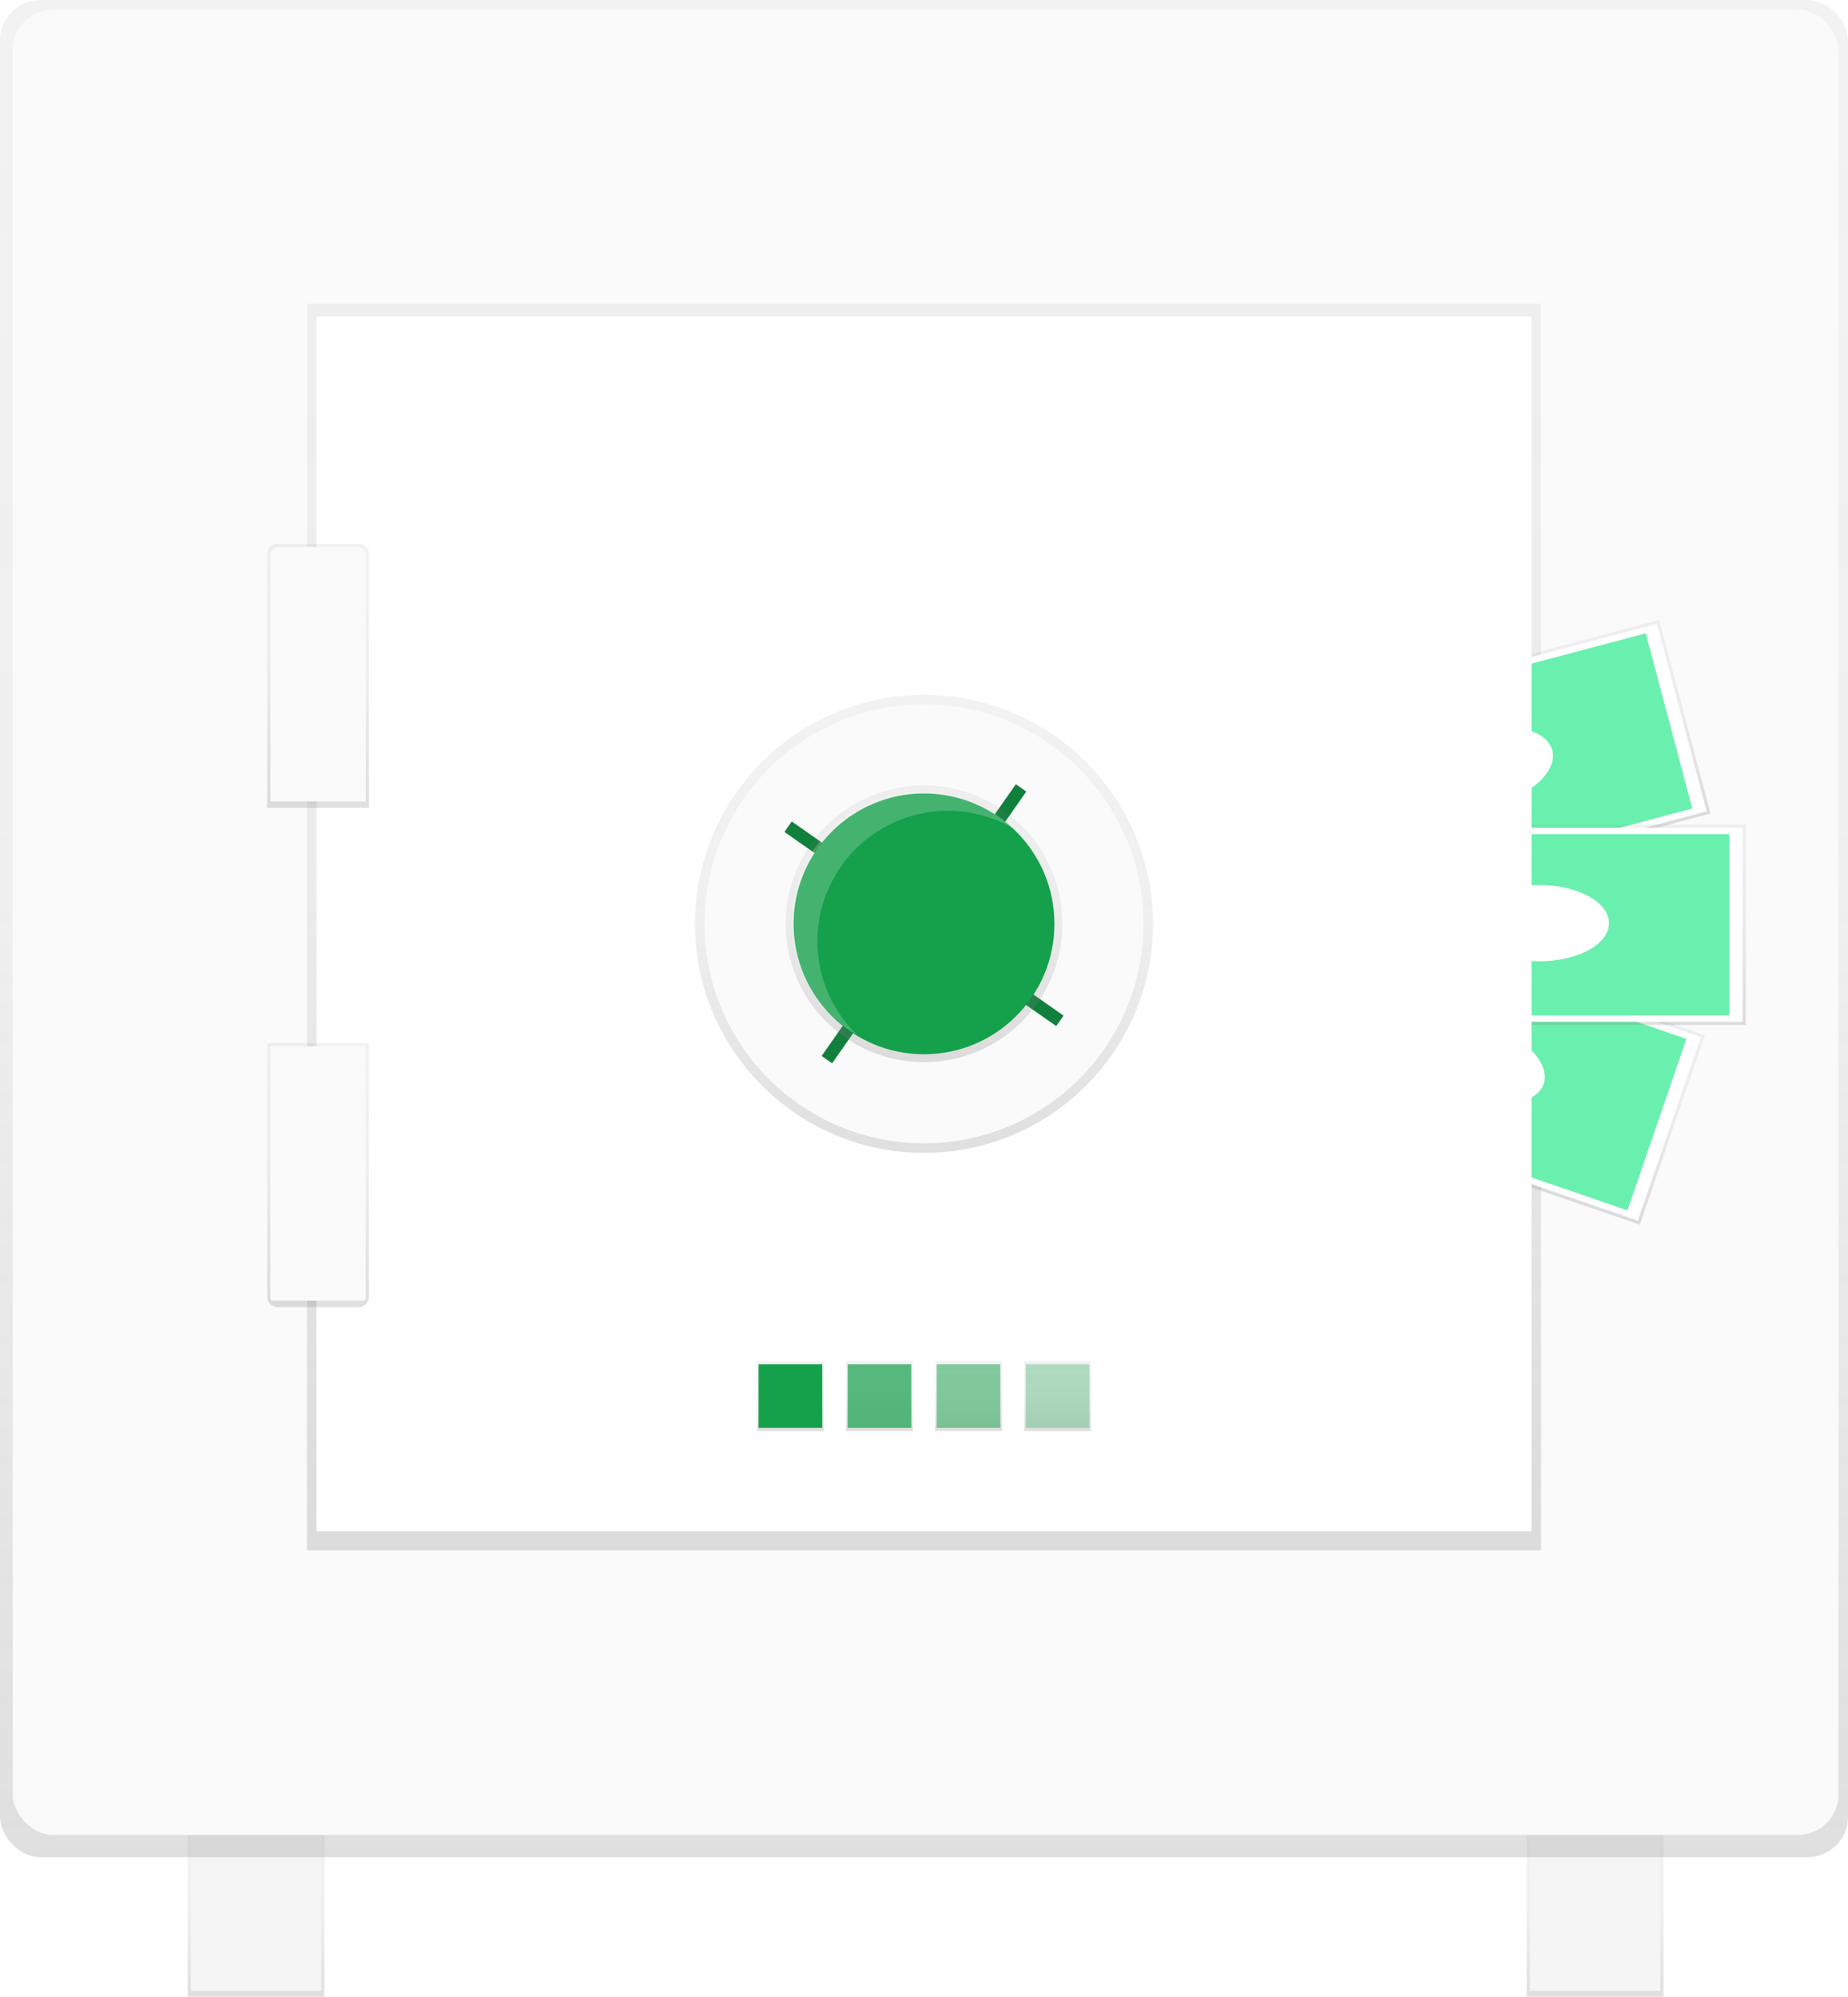 <svg xmlns="http://www.w3.org/2000/svg" xmlns:xlink="http://www.w3.org/1999/xlink" id="7148f5f1-8839-4464-a941-0c8a08d3460a" data-name="Layer 1" width="678.3" height="733" viewBox="0 0 678.3 733" class="injected-svg gridItem__media"><defs><linearGradient id="4ca4b65a-1144-4de1-8925-6a62bc294928-2802" x1="585.48" y1="733" x2="585.48" y2="673.63" gradientUnits="userSpaceOnUse"><stop offset="0" stop-color="gray" stop-opacity="0.25"></stop><stop offset="0.54" stop-color="gray" stop-opacity="0.12"></stop><stop offset="1" stop-color="gray" stop-opacity="0.1"></stop></linearGradient><linearGradient id="266d8c0d-4533-41a2-a7bc-3c0f98c2c2fa-2803" x1="93.98" x2="93.98" y2="673.63" xlink:href="#4ca4b65a-1144-4de1-8925-6a62bc294928-2802"></linearGradient><linearGradient id="deb99f58-9fb9-4a93-aaf8-4b4cb68821c1-2804" x1="339.15" y1="681.8" x2="339.15" y2="0" xlink:href="#4ca4b65a-1144-4de1-8925-6a62bc294928-2802"></linearGradient><linearGradient id="c4ad51c6-ffe9-4991-94f6-4a02d4a38b0c-2805" x1="339.15" y1="569.14" x2="339.15" y2="111.49" xlink:href="#4ca4b65a-1144-4de1-8925-6a62bc294928-2802"></linearGradient><linearGradient id="b91b9d0a-3c7c-4b7e-8301-556f9b68b111-2806" x1="806.95" y1="427.79" x2="806.95" y2="354.24" gradientTransform="translate(-0.46 -24.57)" xlink:href="#4ca4b65a-1144-4de1-8925-6a62bc294928-2802"></linearGradient><linearGradient id="8f58feb2-c461-4934-9419-72f8b76f5e61-2807" x1="780.89" y1="503.2" x2="780.89" y2="429.65" gradientTransform="translate(1269.92 -306.54) rotate(90)" xlink:href="#4ca4b65a-1144-4de1-8925-6a62bc294928-2802"></linearGradient><linearGradient id="d83c7eb3-9930-4e8e-abfa-53b87d59f968-2808" x1="565.48" y1="376.26" x2="565.48" y2="302.71" xlink:href="#4ca4b65a-1144-4de1-8925-6a62bc294928-2802"></linearGradient><linearGradient id="3d971d9d-e0fc-4263-8761-c1789934eb12-2809" x1="339.15" y1="423.21" x2="339.15" y2="255.09" xlink:href="#4ca4b65a-1144-4de1-8925-6a62bc294928-2802"></linearGradient><linearGradient id="18a30a45-ec9b-4146-ae9c-2a8eabf3bdf2-2810" x1="290.11" y1="525.36" x2="290.11" y2="499.67" xlink:href="#4ca4b65a-1144-4de1-8925-6a62bc294928-2802"></linearGradient><linearGradient id="98f2a4d5-9270-4ece-b23b-fefaca1fb56f-2811" x1="322.8" y1="525.36" x2="322.8" y2="499.67" xlink:href="#4ca4b65a-1144-4de1-8925-6a62bc294928-2802"></linearGradient><linearGradient id="a36f1bde-d0b8-4d42-abdf-c9e597afa610-2812" x1="355.49" y1="525.36" x2="355.49" y2="499.67" xlink:href="#4ca4b65a-1144-4de1-8925-6a62bc294928-2802"></linearGradient><linearGradient id="a4e6c30c-4fa5-4c93-a462-54244d7638b4-2813" x1="388.18" y1="525.36" x2="388.18" y2="499.67" xlink:href="#4ca4b65a-1144-4de1-8925-6a62bc294928-2802"></linearGradient><linearGradient id="bb8b14ca-ea5c-42e9-a47f-d810d565e441-2814" x1="339.15" y1="389.93" x2="339.15" y2="288.36" xlink:href="#4ca4b65a-1144-4de1-8925-6a62bc294928-2802"></linearGradient><linearGradient id="c7b6fbbe-7ded-4a5e-a460-2ea21f819315-2815" x1="377.6" y1="380.54" x2="377.6" y2="283.64" xlink:href="#4ca4b65a-1144-4de1-8925-6a62bc294928-2802"></linearGradient><linearGradient id="b424414b-c049-456f-9819-be23a4131db6-2816" x1="377.6" y1="563.83" x2="377.6" y2="466.93" xlink:href="#4ca4b65a-1144-4de1-8925-6a62bc294928-2802"></linearGradient><linearGradient id="4ca4b65a-1144-4de1-8925-6a62bc294928-2802" x1="585.48" y1="733" x2="585.48" y2="673.63" gradientUnits="userSpaceOnUse"><stop offset="0" stop-color="gray" stop-opacity="0.25"></stop><stop offset="0.54" stop-color="gray" stop-opacity="0.12"></stop><stop offset="1" stop-color="gray" stop-opacity="0.1"></stop></linearGradient><linearGradient id="266d8c0d-4533-41a2-a7bc-3c0f98c2c2fa-2803" x1="93.98" x2="93.98" y2="673.63" xlink:href="#4ca4b65a-1144-4de1-8925-6a62bc294928-2802"></linearGradient><linearGradient id="deb99f58-9fb9-4a93-aaf8-4b4cb68821c1-2804" x1="339.15" y1="681.8" x2="339.15" y2="0" xlink:href="#4ca4b65a-1144-4de1-8925-6a62bc294928-2802"></linearGradient><linearGradient id="c4ad51c6-ffe9-4991-94f6-4a02d4a38b0c-2805" x1="339.15" y1="569.14" x2="339.15" y2="111.49" xlink:href="#4ca4b65a-1144-4de1-8925-6a62bc294928-2802"></linearGradient><linearGradient id="b91b9d0a-3c7c-4b7e-8301-556f9b68b111-2806" x1="806.95" y1="427.79" x2="806.95" y2="354.24" gradientTransform="translate(-0.46 -24.57)" xlink:href="#4ca4b65a-1144-4de1-8925-6a62bc294928-2802"></linearGradient><linearGradient id="8f58feb2-c461-4934-9419-72f8b76f5e61-2807" x1="780.89" y1="503.2" x2="780.89" y2="429.65" gradientTransform="translate(1269.92 -306.54) rotate(90)" xlink:href="#4ca4b65a-1144-4de1-8925-6a62bc294928-2802"></linearGradient><linearGradient id="d83c7eb3-9930-4e8e-abfa-53b87d59f968-2808" x1="565.48" y1="376.26" x2="565.48" y2="302.71" xlink:href="#4ca4b65a-1144-4de1-8925-6a62bc294928-2802"></linearGradient><linearGradient id="3d971d9d-e0fc-4263-8761-c1789934eb12-2809" x1="339.15" y1="423.21" x2="339.15" y2="255.09" xlink:href="#4ca4b65a-1144-4de1-8925-6a62bc294928-2802"></linearGradient><linearGradient id="18a30a45-ec9b-4146-ae9c-2a8eabf3bdf2-2810" x1="290.11" y1="525.36" x2="290.11" y2="499.67" xlink:href="#4ca4b65a-1144-4de1-8925-6a62bc294928-2802"></linearGradient><linearGradient id="98f2a4d5-9270-4ece-b23b-fefaca1fb56f-2811" x1="322.8" y1="525.36" x2="322.8" y2="499.67" xlink:href="#4ca4b65a-1144-4de1-8925-6a62bc294928-2802"></linearGradient><linearGradient id="a36f1bde-d0b8-4d42-abdf-c9e597afa610-2812" x1="355.49" y1="525.36" x2="355.49" y2="499.67" xlink:href="#4ca4b65a-1144-4de1-8925-6a62bc294928-2802"></linearGradient><linearGradient id="a4e6c30c-4fa5-4c93-a462-54244d7638b4-2813" x1="388.18" y1="525.36" x2="388.18" y2="499.67" xlink:href="#4ca4b65a-1144-4de1-8925-6a62bc294928-2802"></linearGradient><linearGradient id="bb8b14ca-ea5c-42e9-a47f-d810d565e441-2814" x1="339.15" y1="389.93" x2="339.15" y2="288.36" xlink:href="#4ca4b65a-1144-4de1-8925-6a62bc294928-2802"></linearGradient><linearGradient id="c7b6fbbe-7ded-4a5e-a460-2ea21f819315-2815" x1="377.6" y1="380.54" x2="377.6" y2="283.64" xlink:href="#4ca4b65a-1144-4de1-8925-6a62bc294928-2802"></linearGradient><linearGradient id="b424414b-c049-456f-9819-be23a4131db6-2816" x1="377.6" y1="563.83" x2="377.6" y2="466.93" xlink:href="#4ca4b65a-1144-4de1-8925-6a62bc294928-2802"></linearGradient></defs><title>vault</title><rect x="560.38" y="673.63" width="50.2" height="59.37" fill="url(&quot;#4ca4b65a-1144-4de1-8925-6a62bc294928-2802&quot;)"></rect><rect x="822.4" y="757.63" width="47.87" height="57.21" transform="translate(1431.82 1488.46) rotate(-180)" fill="#F5F5F5"></rect><rect x="68.88" y="673.63" width="50.2" height="59.37" fill="url(&quot;#266d8c0d-4533-41a2-a7bc-3c0f98c2c2fa-2803&quot;)"></rect><rect x="70.05" y="673.63" width="47.87" height="57.21" fill="#F5F5F5"></rect><rect width="678.3" height="681.8" rx="14.86" ry="14.86" fill="url(&quot;#deb99f58-9fb9-4a93-aaf8-4b4cb68821c1-2804&quot;)"></rect><rect x="4.67" y="3.5" width="670.12" height="670.12" rx="14.86" ry="14.86" fill="#FAFAFA"></rect><rect x="112.66" y="111.49" width="452.98" height="457.65" fill="url(&quot;#c4ad51c6-ffe9-4991-94f6-4a02d4a38b0c-2805&quot;)"></rect><rect x="731.19" y="329.67" width="150.6" height="73.55" transform="translate(-327.85 135.06) rotate(-14.86)" fill="url(&quot;#b91b9d0a-3c7c-4b7e-8301-556f9b68b111-2806&quot;)"></rect><rect x="732.35" y="330.84" width="148.27" height="71.22" transform="translate(-327.85 135.06) rotate(-14.86)" fill="#FFFFFF"></rect><rect x="737.22" y="333.17" width="138.55" height="66.55" transform="translate(-327.85 135.06) rotate(-14.86)" fill="#69F0AE"></rect><ellipse cx="805.77" cy="366.03" rx="25.68" ry="14.01" transform="translate(-327.77 134.87) rotate(-14.86)" fill="#FFFFFF"></ellipse><rect x="766.71" y="399.05" width="73.55" height="150.6" transform="translate(-167.04 996.12) rotate(-71.04)" fill="url(&quot;#8f58feb2-c461-4934-9419-72f8b76f5e61-2807&quot;)"></rect><rect x="729.35" y="438.74" width="148.27" height="71.22" transform="translate(-63.14 -319.33) rotate(18.96)" fill="#FFFFFF"></rect><rect x="734.22" y="441.08" width="138.55" height="66.55" transform="translate(-63.14 -319.33) rotate(18.96)" fill="#69F0AE"></rect><ellipse cx="803.13" cy="473.61" rx="14.01" ry="25.68" transform="translate(-166.58 995.28) rotate(-71.04)" fill="#FFFFFF"></ellipse><rect x="490.18" y="302.71" width="150.6" height="73.55" fill="url(&quot;#d83c7eb3-9930-4e8e-abfa-53b87d59f968-2808&quot;)"></rect><rect x="491.35" y="303.88" width="148.27" height="71.22" fill="#FFFFFF"></rect><rect x="496.21" y="306.21" width="138.55" height="66.55" fill="#69F0AE"></rect><ellipse cx="564.9" cy="338.9" rx="25.68" ry="14.01" fill="#FFFFFF"></ellipse><rect x="116.16" y="116.16" width="445.97" height="445.97" fill="#FFFFFF"></rect><circle cx="339.15" cy="339.15" r="84.06" fill="url(&quot;#3d971d9d-e0fc-4263-8761-c1789934eb12-2809&quot;)"></circle><circle cx="339.15" cy="339.15" r="80.56" fill="#FAFAFA"></circle><rect x="277.86" y="499.67" width="24.52" height="25.68" fill="url(&quot;#18a30a45-ec9b-4146-ae9c-2a8eabf3bdf2-2810&quot;)"></rect><rect x="310.55" y="499.67" width="24.52" height="25.68" fill="url(&quot;#98f2a4d5-9270-4ece-b23b-fefaca1fb56f-2811&quot;)"></rect><rect x="343.23" y="499.67" width="24.52" height="25.68" fill="url(&quot;#a36f1bde-d0b8-4d42-abdf-c9e597afa610-2812&quot;)"></rect><rect x="375.92" y="499.67" width="24.52" height="25.68" fill="url(&quot;#a4e6c30c-4fa5-4c93-a462-54244d7638b4-2813&quot;)"></rect><rect x="278.44" y="500.84" width="23.35" height="23.35" fill="#15A04B"></rect><rect x="311.13" y="500.84" width="23.35" height="23.35" fill="#15A04B" opacity="0.7"></rect><rect x="343.82" y="500.84" width="23.35" height="23.35" fill="#15A04B" opacity="0.5"></rect><rect x="376.51" y="500.84" width="23.35" height="23.35" fill="#15A04B" opacity="0.3"></rect><rect x="628.61" y="371.8" width="4.67" height="16.34" transform="translate(71.2 -377.18) rotate(35)" fill="#15A04B"></rect><rect x="640.84" y="445.92" width="4.67" height="16.34" transform="translate(1123.21 103.69) rotate(125)" fill="#15A04B"></rect><rect x="566.72" y="458.15" width="4.67" height="16.34" transform="translate(506.87 1090.71) rotate(-145)" fill="#15A04B"></rect><rect x="554.49" y="384.03" width="4.67" height="16.34" transform="translate(-344.68 539.37) rotate(-55)" fill="#15A04B"></rect><rect x="628.57" y="371.66" width="4.67" height="16.34" transform="translate(71.11 -377.18) rotate(35)" opacity="0.2"></rect><rect x="640.81" y="445.78" width="4.67" height="16.34" transform="translate(1123.04 103.5) rotate(125)" opacity="0.2"></rect><rect x="566.68" y="458.02" width="4.67" height="16.34" transform="translate(506.88 1090.44) rotate(-145)" opacity="0.2"></rect><rect x="554.45" y="383.89" width="4.67" height="16.34" transform="translate(-344.58 539.28) rotate(-55)" opacity="0.2"></rect><circle cx="339.15" cy="339.15" r="50.78" fill="url(&quot;#bb8b14ca-ea5c-42e9-a47f-d810d565e441-2814&quot;)"></circle><circle cx="339.15" cy="339.15" r="47.87" fill="#15A04B"></circle><path d="M560.89,429.57A47.86,47.86,0,0,1,632.56,388a47.86,47.86,0,1,0-57,76A47.71,47.71,0,0,1,560.89,429.57Z" transform="translate(-260.85 -84)" fill="#FFFFFF" opacity="0.2"></path><path d="M396.28,380.54H358.92V287.26a3.63,3.63,0,0,1,3.63-3.62h30.11a3.63,3.63,0,0,1,3.63,3.63Z" transform="translate(-260.85 -84)" fill="url(&quot;#c7b6fbbe-7ded-4a5e-a460-2ea21f819315-2815&quot;)"></path><path d="M392.47,563.83H362.73a3.81,3.81,0,0,1-3.81-3.81V466.93h37.36V560A3.81,3.81,0,0,1,392.47,563.83Z" transform="translate(-260.85 -84)" fill="url(&quot;#b424414b-c049-456f-9819-be23a4131db6-2816&quot;)"></path><path d="M102.4,200.8h28.69a3.17,3.17,0,0,1,3.17,3.17V294.2a0,0,0,0,1,0,0h-35a0,0,0,0,1,0,0V204A3.17,3.17,0,0,1,102.4,200.8Z" fill="#FAFAFA"></path><path d="M99.23,384.1h35a0,0,0,0,1,0,0v92.33a1.06,1.06,0,0,1-1.06,1.06H100.3a1.06,1.06,0,0,1-1.06-1.06V384.1A0,0,0,0,1,99.23,384.1Z" fill="#FAFAFA"></path></svg>